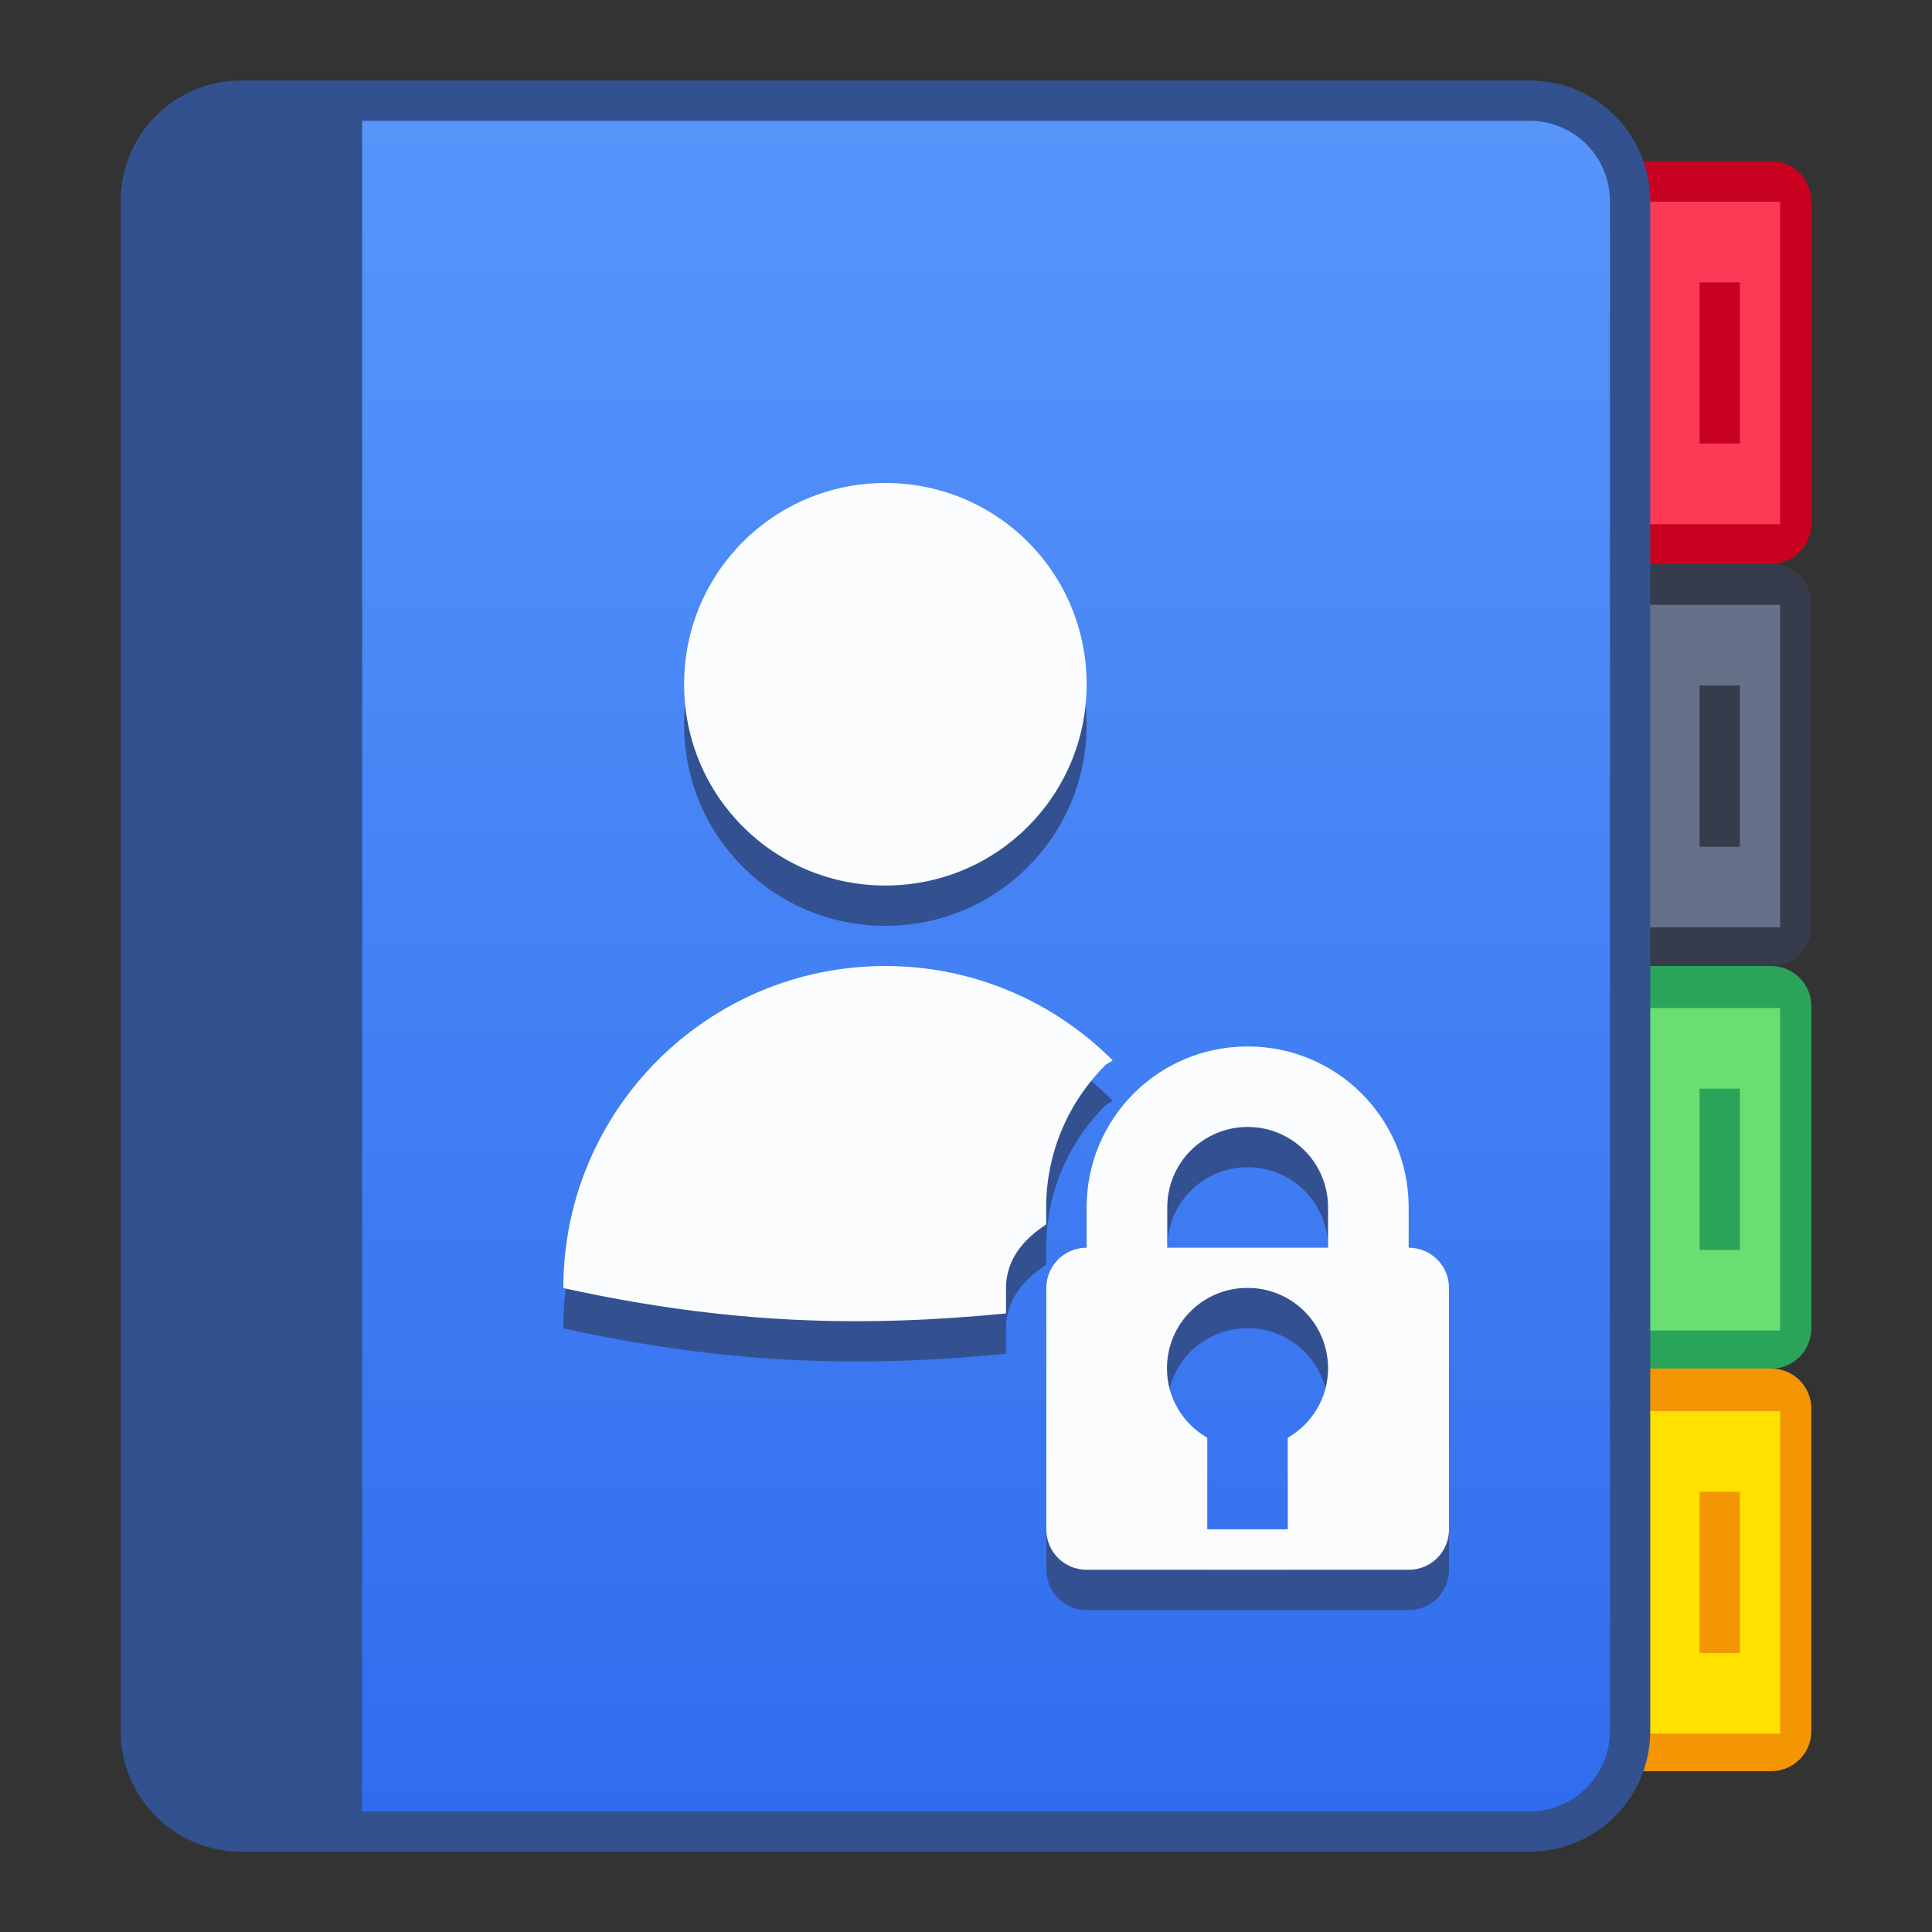 <?xml version="1.0" encoding="UTF-8" standalone="no"?>
<!-- Created with Inkscape (http://www.inkscape.org/) -->

<svg
   xmlns:dc="http://purl.org/dc/elements/1.1/"
   xmlns:cc="http://creativecommons.org/ns#"
   xmlns:rdf="http://www.w3.org/1999/02/22-rdf-syntax-ns#"
   xmlns:svg="http://www.w3.org/2000/svg"
   xmlns="http://www.w3.org/2000/svg"
   xmlns:xlink="http://www.w3.org/1999/xlink"
   xmlns:sodipodi="http://sodipodi.sourceforge.net/DTD/sodipodi-0.dtd"
   xmlns:inkscape="http://www.inkscape.org/namespaces/inkscape"
   width="48"
   height="48"
   viewBox="0 0 12.7 12.7"
   version="1.1"
   id="svg1399"
   inkscape:version="0.92.4 5da689c313, 2019-01-14"
   sodipodi:docname="preferences-system-network-nis.svg">
  <rect x="0" y="0" width="12.7" height="12.7" fill="#333333" stroke="none"/>
  <defs
     id="defs1393">
    <linearGradient
       inkscape:collect="always"
       id="linearGradient4894">
      <stop
         style="stop-color:#306dee;stop-opacity:1"
         offset="0"
         id="stop4890" />
      <stop
         style="stop-color:#5795fb;stop-opacity:1"
         offset="1"
         id="stop4892" />
    </linearGradient>
    <linearGradient
       inkscape:collect="always"
       xlink:href="#linearGradient4894"
       id="linearGradient7553-6"
       x1="33.073"
       y1="296.735"
       x2="33.073"
       y2="285.623"
       gradientUnits="userSpaceOnUse" />
  </defs>
  <sodipodi:namedview
     id="base"
     pagecolor="#ffffff"
     bordercolor="#666666"
     borderopacity="1.0"
     inkscape:pageopacity="0.0"
     inkscape:pageshadow="2"
     inkscape:zoom="11.2"
     inkscape:cx="22.256728"
     inkscape:cy="17.094236"
     inkscape:document-units="mm"
     inkscape:current-layer="layer1"
     showgrid="true"
     inkscape:showpageshadow="false"
     units="px"
     inkscape:window-width="1920"
     inkscape:window-height="999"
     inkscape:window-x="0"
     inkscape:window-y="0"
     inkscape:window-maximized="1">
    <inkscape:grid
       type="xygrid"
       id="grid8193" />
  </sodipodi:namedview>
  <g
     inkscape:label="Capa 1"
     inkscape:groupmode="layer"
     id="layer1"
     transform="translate(0,-284.3)">
    <g
       transform="translate(-26.723,-0.529)"
       id="g8342">
      <path
         inkscape:connector-curvature="0"
         id="rect942-4"
         d="m 37.042,285.888 h 1.323 c 0.147,0 0.265,0.118 0.265,0.265 v 2.117 c 0,0.147 -0.118,0.265 -0.265,0.265 h -1.323 c -0.147,0 -0.265,-0.118 -0.265,-0.265 v -2.117 c 0,-0.147 0.118,-0.265 0.265,-0.265 z"
         style="opacity:1;fill:#cc0120;fill-opacity:0.98;stroke:none;stroke-width:0.529;stroke-linecap:round;stroke-linejoin:round;stroke-miterlimit:4;stroke-dasharray:none;stroke-opacity:1" />
      <path
         inkscape:connector-curvature="0"
         id="rect944-4"
         transform="matrix(0.265,0,0,0.265,0,284.3)"
         d="m 140,7 v 8 h 5 V 7 Z m 3,2 h 1 v 4 h -1 z"
         style="opacity:1;fill:#fb3955;fill-opacity:1;stroke:none;stroke-width:2;stroke-linecap:round;stroke-linejoin:round;stroke-miterlimit:4;stroke-dasharray:none;stroke-opacity:1" />
      <path
         inkscape:connector-curvature="0"
         id="rect942-5-9"
         d="m 37.042,288.533 h 1.323 c 0.147,0 0.265,0.118 0.265,0.265 v 2.117 c 0,0.147 -0.118,0.265 -0.265,0.265 h -1.323 c -0.147,0 -0.265,-0.118 -0.265,-0.265 v -2.117 c 0,-0.147 0.118,-0.265 0.265,-0.265 z"
         style="opacity:1;fill:#363c4d;fill-opacity:0.98;stroke:none;stroke-width:0.529;stroke-linecap:round;stroke-linejoin:round;stroke-miterlimit:4;stroke-dasharray:none;stroke-opacity:1" />
      <path
         inkscape:connector-curvature="0"
         id="rect944-9-9"
         transform="matrix(0.265,0,0,0.265,0,284.3)"
         d="m 140,17 v 8 h 5 v -8 z m 3,2 h 1 v 4 h -1 z"
         style="opacity:1;fill:#677089;fill-opacity:1;stroke:none;stroke-width:2;stroke-linecap:round;stroke-linejoin:round;stroke-miterlimit:4;stroke-dasharray:none;stroke-opacity:1" />
      <path
         inkscape:connector-curvature="0"
         id="rect942-2-3"
         d="m 37.042,291.179 h 1.323 c 0.147,0 0.265,0.118 0.265,0.265 v 2.117 c 0,0.147 -0.118,0.265 -0.265,0.265 h -1.323 c -0.147,0 -0.265,-0.118 -0.265,-0.265 v -2.117 c 0,-0.147 0.118,-0.265 0.265,-0.265 z"
         style="opacity:1;fill:#2aa65a;fill-opacity:0.98;stroke:none;stroke-width:0.529;stroke-linecap:round;stroke-linejoin:round;stroke-miterlimit:4;stroke-dasharray:none;stroke-opacity:1" />
      <path
         inkscape:connector-curvature="0"
         id="rect944-2-6"
         transform="matrix(0.265,0,0,0.265,0,284.3)"
         d="m 140,27 v 8 h 5 v -8 z m 3,2 h 1 v 4 h -1 z"
         style="opacity:1;fill:#6ade73;fill-opacity:1;stroke:none;stroke-width:2;stroke-linecap:round;stroke-linejoin:round;stroke-miterlimit:4;stroke-dasharray:none;stroke-opacity:1" />
      <path
         inkscape:connector-curvature="0"
         id="rect942-8-0"
         d="m 37.042,293.825 h 1.323 c 0.147,0 0.265,0.118 0.265,0.265 v 2.117 c 0,0.147 -0.118,0.265 -0.265,0.265 h -1.323 c -0.147,0 -0.265,-0.118 -0.265,-0.265 v -2.117 c 0,-0.147 0.118,-0.265 0.265,-0.265 z"
         style="opacity:1;fill:#f89804;fill-opacity:0.98;stroke:none;stroke-width:0.529;stroke-linecap:round;stroke-linejoin:round;stroke-miterlimit:4;stroke-dasharray:none;stroke-opacity:1" />
      <path
         inkscape:connector-curvature="0"
         id="rect944-97-5"
         transform="matrix(0.265,0,0,0.265,0,284.3)"
         d="m 140,37 v 8 h 5 v -8 z m 3,2 h 1 v 4 h -1 z"
         style="opacity:1;fill:#ffe100;fill-opacity:1;stroke:none;stroke-width:2;stroke-linecap:round;stroke-linejoin:round;stroke-miterlimit:4;stroke-dasharray:none;stroke-opacity:1" />
      <path
         style="opacity:1;fill:#33518f;fill-opacity:1;stroke:none;stroke-width:0.265;stroke-linecap:round;stroke-linejoin:round;stroke-miterlimit:4;stroke-dasharray:none;stroke-opacity:1"
         d="m 28.31,285.358 c -0.44,0 -0.794,0.354 -0.794,0.794 v 2.646 0.794 6.615 c 0,0.44 0.354,0.794 0.794,0.794 h 8.467 c 0.44,0 0.794,-0.354 0.794,-0.794 v -5.821 -0.794 -0.794 -2.646 c 0,-0.44 -0.354,-0.794 -0.794,-0.794 z"
         id="rect900-0"
         inkscape:connector-curvature="0" />
      <path
         inkscape:connector-curvature="0"
         style="opacity:1;fill:url(#linearGradient7553-6);fill-opacity:1;stroke:none;stroke-width:0.253;stroke-linecap:round;stroke-linejoin:round;stroke-miterlimit:4;stroke-dasharray:none;stroke-opacity:1"
         d="m 29.104,285.623 v 11.113 h 7.673 c 0.293,0 0.529,-0.236 0.529,-0.529 v -5.292 -1.323 -0.794 -0.265 -2.381 c 0,-0.293 -0.236,-0.529 -0.529,-0.529 z"
         id="rect900-3-2" />
      <g
         style="fill:#335191;fill-opacity:1"
         inkscape:label="Capa 1"
         id="layer1-20-9"
         transform="translate(26.723,0.794)">
        <g
           style="fill:#335191;fill-opacity:1"
           id="g1528-1"
           transform="translate(17.007,-2.408)">
          <path
             style="opacity:1;fill:#335191;fill-opacity:1;stroke:none;stroke-width:0.488;stroke-linecap:round;stroke-linejoin:round;stroke-miterlimit:4;stroke-dasharray:none;stroke-opacity:1"
             d="m -11.187,289.883 c -0.733,0 -1.323,0.59 -1.323,1.323 0,0.733 0.59,1.323 1.323,1.323 0.733,0 1.323,-0.59 1.323,-1.323 0,-0.733 -0.59,-1.323 -1.323,-1.323 z m 0,3.175 c -1.169,0 -2.117,0.948 -2.117,2.117 1.103,0.243 1.985,0.257 2.91,0.167 v -0.167 c 0,-0.093 0.029,-0.174 0.076,-0.243 0.048,-0.069 0.114,-0.127 0.188,-0.175 v -0.111 c 0,-0.182 0.037,-0.356 0.104,-0.514 0.067,-0.158 0.164,-0.301 0.284,-0.421 0.014,-0.014 0.035,-0.02 0.049,-0.033 -0.383,-0.383 -0.911,-0.62 -1.496,-0.62 z m 2.381,0.529 c -0.586,0 -1.058,0.472 -1.058,1.058 v 0.265 c -0.147,0 -0.265,0.118 -0.265,0.265 v 1.587 c 0,0.147 0.118,0.265 0.265,0.265 h 2.117 c 0.147,0 0.265,-0.118 0.265,-0.265 v -1.587 c 0,-0.147 -0.118,-0.265 -0.265,-0.265 v -0.265 c 0,-0.586 -0.472,-1.058 -1.058,-1.058 z m 0,0.529 c 0.293,0 0.529,0.236 0.529,0.529 v 0.265 H -9.334 v -0.265 c 0,-0.293 0.236,-0.529 0.529,-0.529 z m 0,1.058 c 0.293,0 0.529,0.236 0.529,0.529 0,0.196 -0.107,0.365 -0.265,0.456 v 0.602 h -0.529 v -0.602 c -0.158,-0.091 -0.265,-0.26 -0.265,-0.456 0,-0.293 0.236,-0.529 0.529,-0.529 z"
             id="path976-9"
             inkscape:connector-curvature="0" />
        </g>
      </g>
      <g
         style="fill:#fbfcfd;fill-opacity:1"
         inkscape:label="Capa 1"
         id="layer1-20"
         transform="translate(26.723,0.529)">
        <g
           style="fill:#fbfcfd;fill-opacity:1"
           id="g1528"
           transform="translate(17.007,-2.408)">
          <path
             style="opacity:1;fill:#fbfcfd;fill-opacity:1;stroke:none;stroke-width:0.488;stroke-linecap:round;stroke-linejoin:round;stroke-miterlimit:4;stroke-dasharray:none;stroke-opacity:1"
             d="m -11.187,289.883 c -0.733,0 -1.323,0.59 -1.323,1.323 0,0.733 0.59,1.323 1.323,1.323 0.733,0 1.323,-0.59 1.323,-1.323 0,-0.733 -0.59,-1.323 -1.323,-1.323 z m 0,3.175 c -1.169,0 -2.117,0.948 -2.117,2.117 1.103,0.243 1.985,0.257 2.91,0.167 v -0.167 c 0,-0.093 0.029,-0.174 0.076,-0.243 0.048,-0.069 0.114,-0.127 0.188,-0.175 v -0.111 c 0,-0.182 0.037,-0.356 0.104,-0.514 0.067,-0.158 0.164,-0.301 0.284,-0.421 0.014,-0.014 0.035,-0.02 0.049,-0.033 -0.383,-0.383 -0.911,-0.62 -1.496,-0.62 z m 2.381,0.529 c -0.586,0 -1.058,0.472 -1.058,1.058 v 0.265 c -0.147,0 -0.265,0.118 -0.265,0.265 v 1.587 c 0,0.147 0.118,0.265 0.265,0.265 h 2.117 c 0.147,0 0.265,-0.118 0.265,-0.265 v -1.587 c 0,-0.147 -0.118,-0.265 -0.265,-0.265 v -0.265 c 0,-0.586 -0.472,-1.058 -1.058,-1.058 z m 0,0.529 c 0.293,0 0.529,0.236 0.529,0.529 v 0.265 H -9.334 v -0.265 c 0,-0.293 0.236,-0.529 0.529,-0.529 z m 0,1.058 c 0.293,0 0.529,0.236 0.529,0.529 0,0.196 -0.107,0.365 -0.265,0.456 v 0.602 h -0.529 v -0.602 c -0.158,-0.091 -0.265,-0.26 -0.265,-0.456 0,-0.293 0.236,-0.529 0.529,-0.529 z"
             id="path976"
             inkscape:connector-curvature="0" />
        </g>
      </g>
    </g>
  </g>
</svg>
